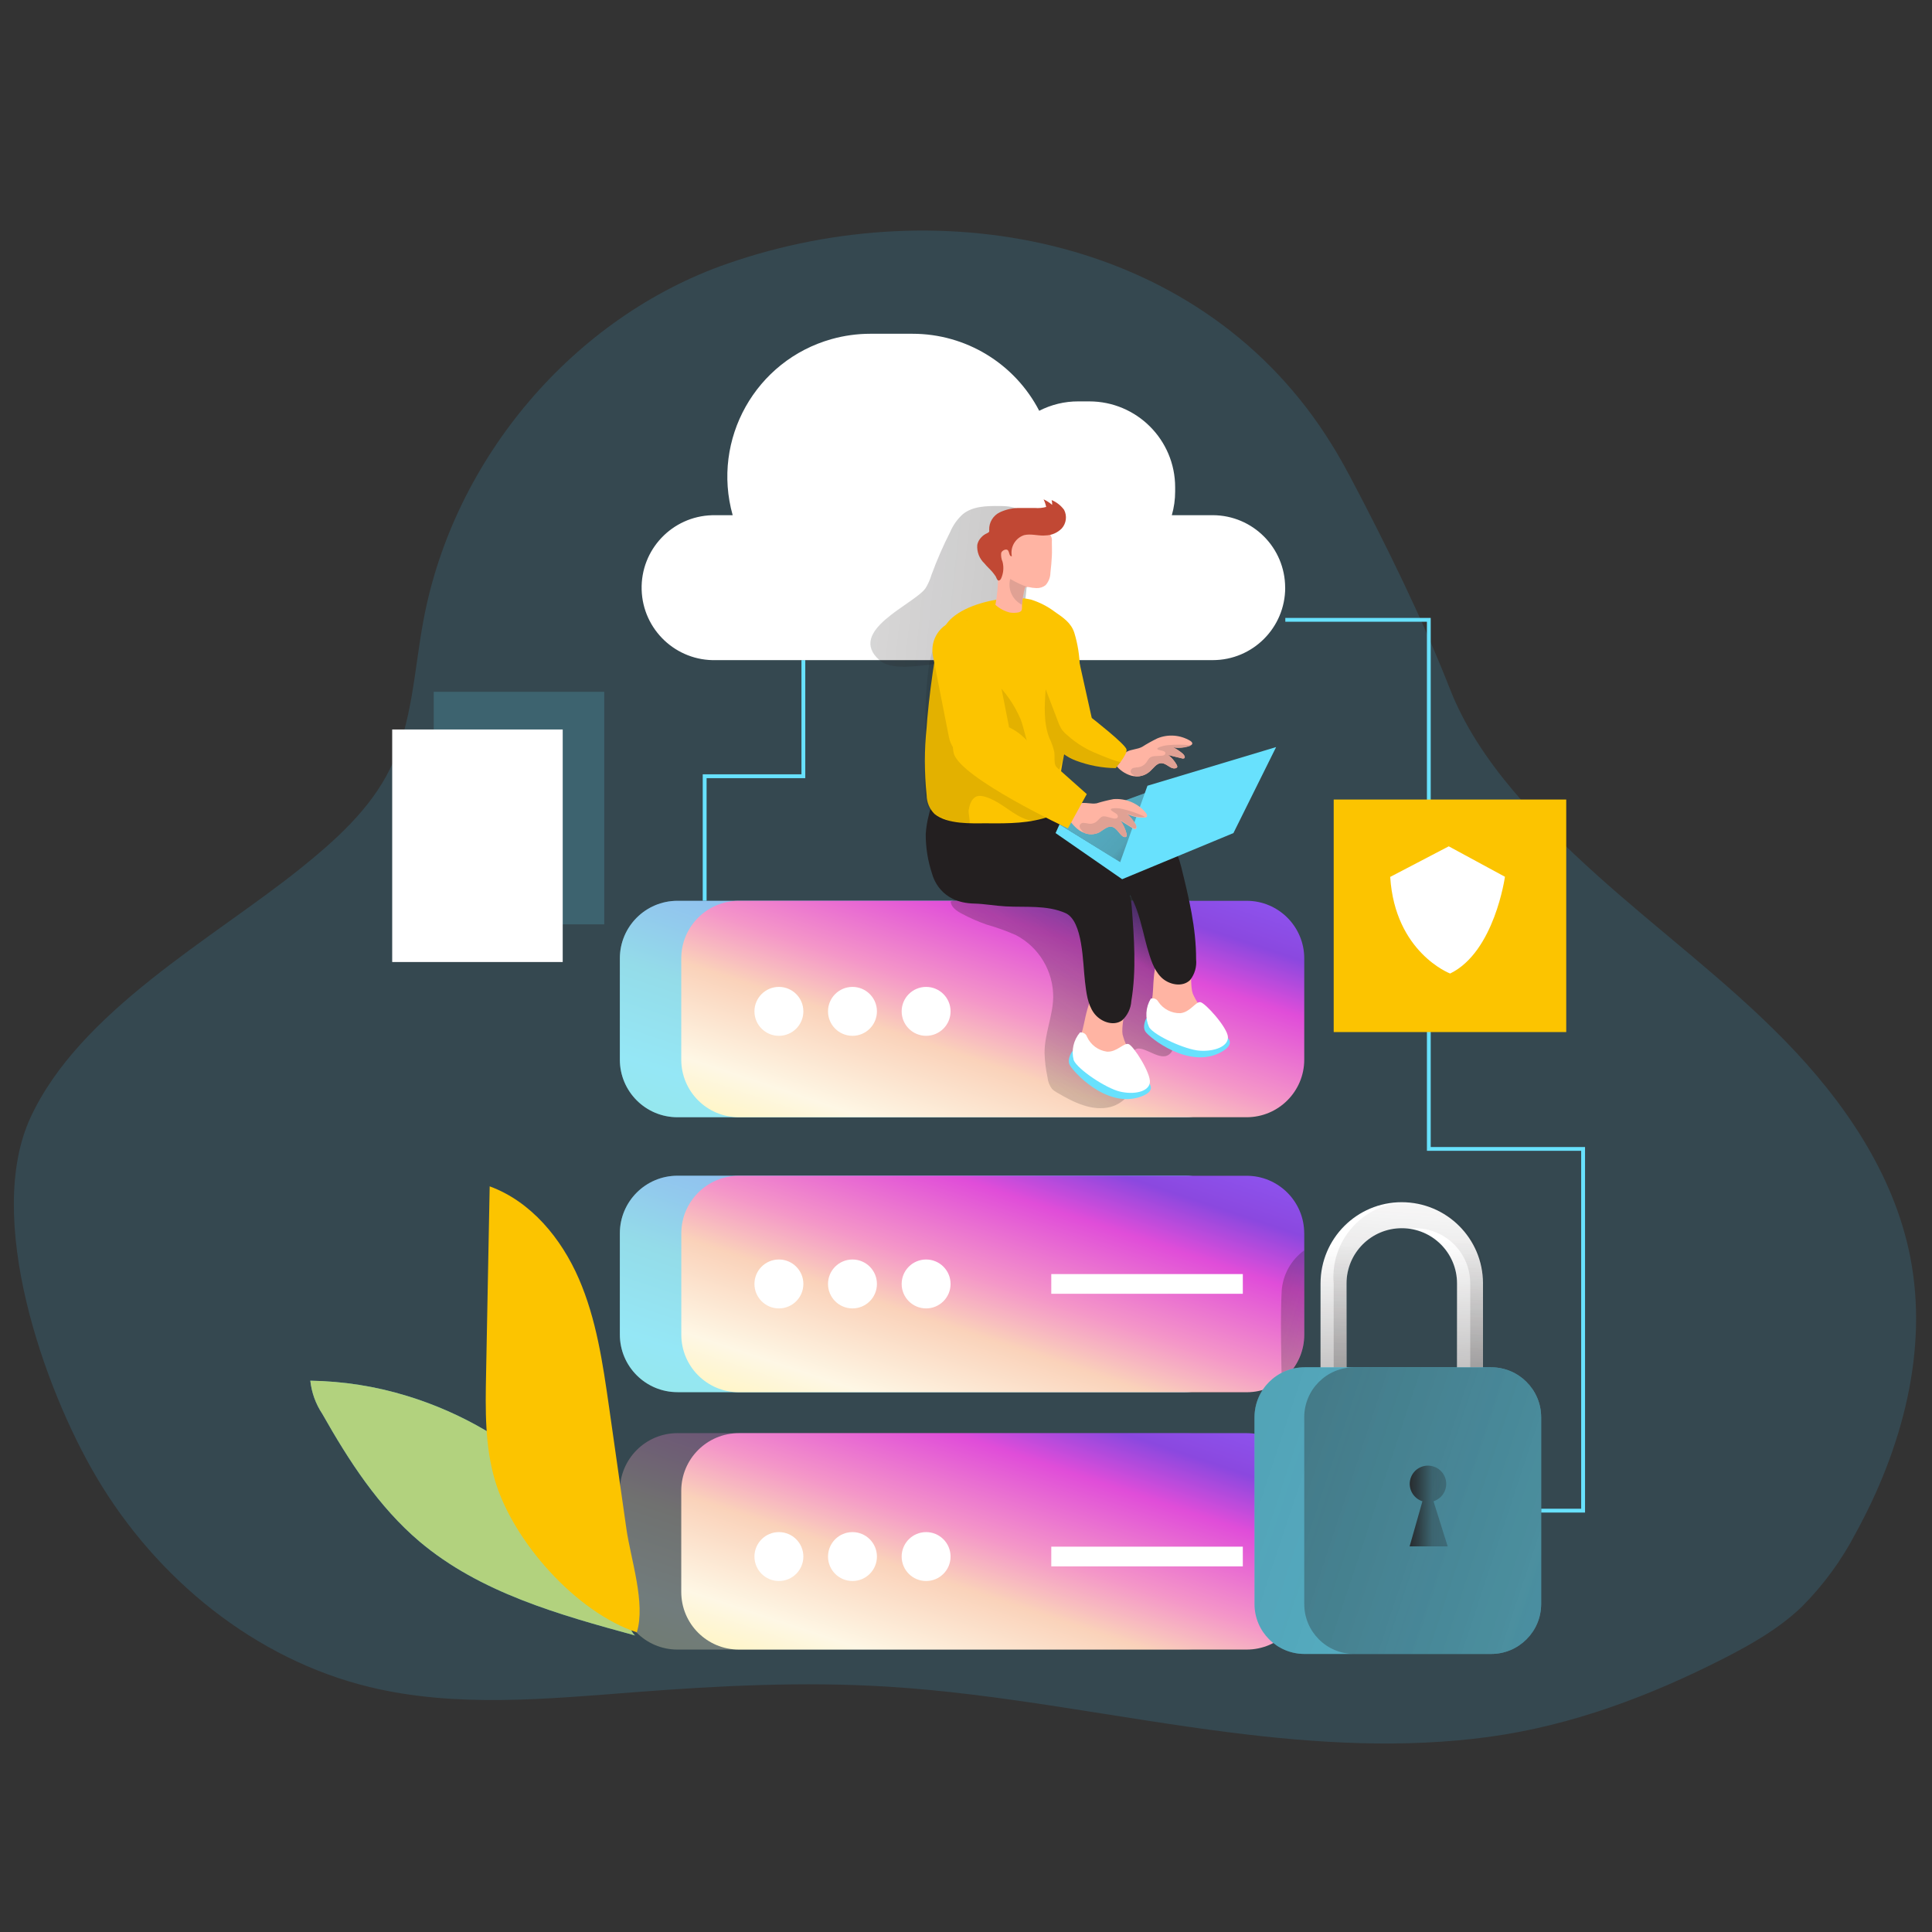 <svg width="500" height="500" viewBox="0 0 500 500" fill="none" xmlns="http://www.w3.org/2000/svg">
<rect x="0" y="0" width="500" height="500" fill="#333333" stroke="none"/>
<path opacity="0.18" d="M349.129 122.83C358.499 140.54 368.029 159.86 375.279 178.38C382.649 197.21 398.519 213.14 413.129 226.32C429.259 240.87 446.799 253.81 461.989 269.38C477.179 284.95 490.139 303.77 494.359 325.24C499.139 349.55 492.199 375.01 480.319 396.66C476.619 403.79 471.859 410.28 466.209 415.93C460.339 421.51 453.219 425.57 446.059 429.23C426.889 438.99 406.719 446.57 385.429 449.49C363.269 452.53 340.729 451.18 318.609 448.39C288.859 444.65 259.389 438.31 229.449 436.49C207.869 435.17 186.219 436.25 164.669 437.91C141.609 439.67 118.099 442.05 95.609 436.59C66.099 429.44 40.519 408.71 24.889 382.16C11.259 359.07 -4.051 315.16 7.869 289.27C20.569 261.7 55.009 242.98 77.569 224.9C86.659 217.59 95.759 209.53 100.949 198.95C106.739 187.15 107.169 173.49 109.579 160.6C117.369 118.61 148.549 81.98 188.339 68.2C244.199 48.81 311.669 61.68 344.589 114.94C346.189 117.48 347.689 120.15 349.119 122.85L349.129 122.83Z" fill="#3FAAD7"/>
<path opacity="0.18" d="M156.38 179.039H112.25V239.219H156.38V179.039Z" fill="#68E1FD"/>
<path d="M145.63 188.789H101.5V248.969H145.63V188.789Z" fill="white"/>
<path d="M410.207 391.448H398.857V390.458H409.207V297.828H369.287V160.908H332.637V159.918H370.267V296.848H410.207V391.448Z" fill="#68E1FD"/>
<path d="M182.867 233.128H181.867V200.388H207.417V170.828H208.407V201.388H182.867V233.128Z" fill="#68E1FD"/>
<path d="M306.738 370.898H175.328C167.093 370.898 160.418 377.574 160.418 385.808V411.998C160.418 420.233 167.093 426.908 175.328 426.908H306.738C314.973 426.908 321.648 420.233 321.648 411.998V385.808C321.648 377.574 314.973 370.898 306.738 370.898Z" fill="url(#paint0_linear_85_117)" fill-opacity="0.3"/>
<path d="M306.738 304.277H175.328C167.093 304.277 160.418 310.953 160.418 319.187V345.377C160.418 353.612 167.093 360.287 175.328 360.287H306.738C314.973 360.287 321.648 353.612 321.648 345.377V319.187C321.648 310.953 314.973 304.277 306.738 304.277Z" fill="#68E1FD"/>
<path d="M306.738 304.277H175.328C167.093 304.277 160.418 310.953 160.418 319.187V345.377C160.418 353.612 167.093 360.287 175.328 360.287H306.738C314.973 360.287 321.648 353.612 321.648 345.377V319.187C321.648 310.953 314.973 304.277 306.738 304.277Z" fill="url(#paint1_linear_85_117)" fill-opacity="0.3"/>
<path d="M322.629 370.898H191.219C182.984 370.898 176.309 377.574 176.309 385.808V411.998C176.309 420.233 182.984 426.908 191.219 426.908H322.629C330.863 426.908 337.539 420.233 337.539 411.998V385.808C337.539 377.574 330.863 370.898 322.629 370.898Z" fill="url(#paint2_linear_85_117)"/>
<path d="M337.54 319.199V345.369C337.56 353.599 330.91 360.289 322.68 360.309C322.65 360.309 322.62 360.309 322.59 360.309H191.23C182.99 360.309 176.32 353.629 176.32 345.399C176.32 345.399 176.32 345.379 176.32 345.369V319.199C176.32 310.959 183 304.289 191.23 304.289H322.59C330.83 304.269 337.52 310.939 337.53 319.169C337.53 319.169 337.53 319.189 337.53 319.199H337.54Z" fill="url(#paint3_linear_85_117)"/>
<path d="M337.537 323.59V345.37C337.537 350.01 335.377 354.38 331.707 357.21C331.597 352.58 331.337 339.68 331.707 333.96C332.027 329.81 334.167 326.02 337.537 323.59Z" fill="url(#paint4_linear_85_117)"/>
<path d="M306.738 233.129H175.328C167.093 233.129 160.418 239.804 160.418 248.039V274.229C160.418 282.463 167.093 289.139 175.328 289.139H306.738C314.973 289.139 321.648 282.463 321.648 274.229V248.039C321.648 239.804 314.973 233.129 306.738 233.129Z" fill="#68E1FD"/>
<path d="M306.738 233.129H175.328C167.093 233.129 160.418 239.804 160.418 248.039V274.229C160.418 282.463 167.093 289.139 175.328 289.139H306.738C314.973 289.139 321.648 282.463 321.648 274.229V248.039C321.648 239.804 314.973 233.129 306.738 233.129Z" fill="url(#paint5_linear_85_117)" fill-opacity="0.3"/>
<path d="M322.629 233.129H191.219C182.984 233.129 176.309 239.804 176.309 248.039V274.229C176.309 282.463 182.984 289.139 191.219 289.139H322.629C330.863 289.139 337.539 282.463 337.539 274.229V248.039C337.539 239.804 330.863 233.129 322.629 233.129Z" fill="url(#paint6_linear_85_117)"/>
<path d="M332.608 152.089C332.608 162.439 324.218 170.839 313.858 170.839C313.858 170.839 313.858 170.839 313.848 170.839H185.328C174.968 171.129 166.348 162.959 166.058 152.609C165.768 142.249 173.938 133.629 184.288 133.339C184.638 133.339 184.978 133.339 185.328 133.339H189.618C184.098 113.689 195.558 93.279 215.208 87.759C218.458 86.849 221.828 86.379 225.208 86.379H236.148C249.948 86.369 262.598 94.059 268.948 106.309C272.068 104.709 275.528 103.869 279.038 103.879H281.898C294.178 103.879 304.128 113.829 304.128 126.109V127.209C304.128 129.279 303.838 131.339 303.268 133.329H313.908C324.238 133.379 332.588 141.759 332.598 152.089H332.608Z" fill="white"/>
<path d="M380.438 357.229C378.608 357.229 377.118 355.769 377.078 353.939V332.159C377.078 324.259 370.678 317.859 362.778 317.859C354.878 317.859 348.478 324.259 348.478 332.159V353.939C348.478 355.799 346.978 357.299 345.118 357.299C343.258 357.299 341.758 355.799 341.758 353.939V332.159C341.758 320.549 351.158 311.129 362.768 311.129C374.378 311.129 383.798 320.529 383.798 332.139V353.939C383.758 355.769 382.268 357.229 380.438 357.229Z" fill="white"/>
<path d="M383.798 332.161V353.941C383.798 355.121 383.158 356.211 382.138 356.801C381.628 357.111 381.038 357.271 380.438 357.271C378.598 357.271 377.098 355.781 377.078 353.941V332.161C377.078 324.921 371.668 318.821 364.478 317.961C363.908 317.901 363.348 317.861 362.778 317.861C354.878 317.861 348.478 324.261 348.478 332.161V353.941C348.468 355.121 347.838 356.201 346.818 356.801C346.298 357.111 345.708 357.271 345.098 357.271C343.248 357.271 341.748 355.761 341.738 353.911V332.161C341.758 320.551 351.168 311.151 362.768 311.141C363.338 311.141 363.908 311.171 364.468 311.231C375.378 312.121 383.778 321.221 383.788 332.161H383.798Z" fill="url(#paint7_linear_85_117)"/>
<path d="M383.797 332.16V353.94C384.337 354.85 384.027 356.03 383.117 356.56C382.207 357.1 381.027 356.79 380.497 355.88C380.147 355.28 380.147 354.54 380.497 353.94V332.16C380.497 324.26 374.097 317.86 366.197 317.86C365.627 317.86 365.047 317.9 364.477 317.96C363.907 317.9 363.347 317.86 362.777 317.86C354.877 317.86 348.477 324.26 348.477 332.16V353.94C349.007 354.86 348.697 356.03 347.777 356.56C346.857 357.09 345.687 356.78 345.157 355.86C344.817 355.27 344.817 354.54 345.157 353.94V332.16C344.237 321.5 352.137 312.11 362.797 311.19C373.457 310.27 382.847 318.17 383.767 328.83C383.867 329.94 383.867 331.05 383.767 332.16H383.797Z" fill="url(#paint8_linear_85_117)"/>
<path d="M385.918 353.859H337.598C330.457 353.859 324.668 359.648 324.668 366.789V415.109C324.668 422.25 330.457 428.039 337.598 428.039H385.918C393.059 428.039 398.848 422.25 398.848 415.109V366.789C398.848 359.648 393.059 353.859 385.918 353.859Z" fill="#68E1FD"/>
<path d="M385.928 353.867H337.578C330.448 353.867 324.668 359.647 324.668 366.777V415.127C324.668 422.257 330.448 428.037 337.578 428.037H385.928C393.058 428.037 398.838 422.257 398.838 415.127V366.777C398.838 359.647 393.058 353.867 385.928 353.867Z" fill="url(#paint9_linear_85_117)"/>
<path d="M385.939 353.867H350.449C343.319 353.867 337.539 359.647 337.539 366.777V415.127C337.539 422.257 343.319 428.037 350.449 428.037H385.939C393.069 428.037 398.849 422.257 398.849 415.127V366.777C398.849 359.647 393.069 353.867 385.939 353.867Z" fill="url(#paint10_linear_85_117)"/>
<path d="M368.129 388.528C365.649 387.738 364.269 385.088 365.059 382.598C365.849 380.108 368.499 378.738 370.989 379.528C373.469 380.318 374.849 382.968 374.059 385.458C373.599 386.918 372.449 388.058 370.989 388.528L374.659 400.198H364.809L368.129 388.528Z" fill="url(#paint11_linear_85_117)"/>
<path d="M201.58 268.07C205.076 268.07 207.91 265.236 207.91 261.74C207.91 258.244 205.076 255.41 201.58 255.41C198.084 255.41 195.25 258.244 195.25 261.74C195.25 265.236 198.084 268.07 201.58 268.07Z" fill="white"/>
<path d="M220.619 268.07C224.115 268.07 226.949 265.236 226.949 261.74C226.949 258.244 224.115 255.41 220.619 255.41C217.123 255.41 214.289 258.244 214.289 261.74C214.289 265.236 217.123 268.07 220.619 268.07Z" fill="white"/>
<path d="M239.678 268.07C243.174 268.07 246.008 265.236 246.008 261.74C246.008 258.244 243.174 255.41 239.678 255.41C236.182 255.41 233.348 258.244 233.348 261.74C233.348 265.236 236.182 268.07 239.678 268.07Z" fill="white"/>
<path d="M201.58 338.617C205.076 338.617 207.91 335.783 207.91 332.287C207.91 328.791 205.076 325.957 201.58 325.957C198.084 325.957 195.25 328.791 195.25 332.287C195.25 335.783 198.084 338.617 201.58 338.617Z" fill="white"/>
<path d="M220.619 338.617C224.115 338.617 226.949 335.783 226.949 332.287C226.949 328.791 224.115 325.957 220.619 325.957C217.123 325.957 214.289 328.791 214.289 332.287C214.289 335.783 217.123 338.617 220.619 338.617Z" fill="white"/>
<path d="M239.678 338.617C243.174 338.617 246.008 335.783 246.008 332.287C246.008 328.791 243.174 325.957 239.678 325.957C236.182 325.957 233.348 328.791 233.348 332.287C233.348 335.783 236.182 338.617 239.678 338.617Z" fill="white"/>
<path d="M201.58 409.168C205.076 409.168 207.91 406.334 207.91 402.838C207.91 399.342 205.076 396.508 201.58 396.508C198.084 396.508 195.25 399.342 195.25 402.838C195.25 406.334 198.084 409.168 201.58 409.168Z" fill="white"/>
<path d="M220.619 409.168C224.115 409.168 226.949 406.334 226.949 402.838C226.949 399.342 224.115 396.508 220.619 396.508C217.123 396.508 214.289 399.342 214.289 402.838C214.289 406.334 217.123 409.168 220.619 409.168Z" fill="white"/>
<path d="M239.678 409.168C243.174 409.168 246.008 406.334 246.008 402.838C246.008 399.342 243.174 396.508 239.678 396.508C236.182 396.508 233.348 399.342 233.348 402.838C233.348 406.334 236.182 409.168 239.678 409.168Z" fill="white"/>
<path d="M405.34 206.918H345.16V267.098H405.34V206.918Z" fill="url(#paint12_linear_85_117)"/>
<path d="M80.309 357.32C80.639 360.39 81.699 363.33 83.409 365.9C90.269 378.03 97.969 389.96 108.589 398.96C124.219 412.17 144.669 417.88 164.429 423.27C162.669 422.41 160.539 413.26 159.749 411.3C158.219 407.38 156.789 403.42 155.329 399.47C152.999 393.25 148.179 388.25 143.379 383.66C132.629 373.27 119.559 365.59 105.259 361.24C97.169 358.76 88.769 357.45 80.309 357.32Z" fill="#68E1FD"/>
<path d="M80.309 357.32C80.639 360.39 81.699 363.33 83.409 365.9C90.269 378.03 97.969 389.96 108.589 398.96C124.219 412.17 144.669 417.88 164.429 423.27C162.669 422.41 160.539 413.26 159.749 411.3C158.219 407.38 156.789 403.42 155.329 399.47C152.999 393.25 148.179 388.25 143.379 383.66C132.629 373.27 119.559 365.59 105.259 361.24C97.169 358.76 88.769 357.45 80.309 357.32Z" fill="url(#paint13_linear_85_117)" fill-opacity="0.5"/>
<path d="M157.619 364.107C155.999 352.827 154.349 341.397 149.809 330.947C145.279 320.497 137.409 310.927 126.729 307.027C126.419 323.177 126.109 339.317 125.799 355.457C125.609 364.777 125.459 374.287 128.129 383.227C132.829 398.957 149.119 417.277 164.809 422.447C167.139 414.927 163.239 403.527 162.119 395.707L157.619 364.107Z" fill="url(#paint14_linear_85_117)"/>
<path d="M321.64 329.73H272.07V334.83H321.64V329.73Z" fill="white"/>
<path d="M321.64 400.277H272.07V405.377H321.64V400.277Z" fill="white"/>
<path d="M359.777 226.947L374.937 219.027L389.477 226.907C389.477 226.907 386.777 246.367 375.297 251.947C375.267 251.947 361.027 246.497 359.787 226.957L359.777 226.947Z" fill="white"/>
<path d="M294.149 271.44C292.939 271.98 292.259 273.28 292.509 274.59C292.649 275.86 293.249 277.06 293.449 278.32C294.039 281.99 290.979 285.56 287.389 286.48C282.689 287.68 277.869 285.31 273.689 282.83C273.169 282.56 272.689 282.22 272.259 281.81C271.589 280.92 271.189 279.87 271.089 278.76C270.639 276.69 270.389 274.58 270.329 272.45C270.329 267.6 272.459 262.97 272.569 258.15C272.639 251.39 268.919 245.15 262.929 242.01C260.489 240.94 257.989 240.03 255.419 239.31C253.169 238.53 250.989 237.57 248.899 236.45C247.579 235.76 246.139 234.79 246.039 233.32C248.249 232.33 250.669 231.92 253.069 232.12H294.539C295.059 232.07 295.579 232.16 296.059 232.39C296.529 232.75 296.879 233.25 297.059 233.82C299.829 240.47 299.509 247.83 300.079 254.88C300.299 258.32 300.939 261.73 301.979 265.02C302.569 266.81 304.479 270.22 303.279 272.1C301.019 275.59 296.689 270.74 294.139 271.43L294.149 271.44Z" fill="url(#paint15_linear_85_117)"/>
<path d="M239.529 152.23C240.209 151.12 240.729 149.93 241.099 148.68C242.489 144.91 244.099 141.22 245.919 137.64C246.659 135.91 247.759 134.36 249.149 133.09C251.739 130.97 255.379 130.92 258.729 130.96C260.959 130.96 263.509 131.17 264.849 132.95C265.569 134.13 265.929 135.49 265.889 136.87C266.609 148.35 265.339 159.87 262.129 170.92C255.979 171.23 249.819 171.51 243.659 171.74C239.469 171.91 231.109 173.91 227.669 170.91C218.899 163.27 236.619 156.38 239.519 152.24L239.529 152.23Z" fill="url(#paint16_linear_85_117)"/>
<path d="M298.288 257.612C298.008 259.342 298.108 261.112 298.578 262.802C299.238 264.402 300.368 265.762 301.828 266.702C304.918 268.862 308.728 269.742 312.448 269.162C312.948 269.132 313.428 268.932 313.788 268.572C314.018 268.272 314.138 267.902 314.148 267.532C314.138 265.522 313.368 263.582 311.988 262.112C310.618 260.652 309.498 258.972 308.688 257.152C307.488 253.602 309.858 244.902 303.398 245.502C298.048 246.002 298.698 253.852 298.298 257.612H298.288Z" fill="#FFB4A3"/>
<path d="M274.831 209.321C279.741 209.501 284.641 209.971 289.501 210.751C298.081 212.071 303.571 215.711 305.691 224.321C307.631 232.181 309.581 240.151 309.551 248.261C309.751 250.171 309.201 252.091 308.021 253.611C306.031 255.611 302.431 254.871 300.471 252.871C298.511 250.871 297.711 247.991 296.911 245.291C295.571 240.701 293.861 229.821 289.001 228.601C280.761 226.541 272.301 231.731 264.231 228.601C261.351 227.591 258.611 226.231 256.071 224.541C253.531 222.831 251.561 220.391 250.441 217.531C249.931 216.011 249.651 214.431 249.601 212.831C249.501 211.511 249.531 210.191 249.691 208.881C249.951 207.361 250.201 207.541 251.731 207.551C254.321 207.551 256.891 207.751 259.471 207.991C264.591 208.421 269.711 209.181 274.841 209.321H274.831Z" fill="#231F20"/>
<path d="M296.689 263.5C296.689 263.5 295.519 265.57 296.449 267C297.379 268.43 307.749 276.91 316.069 272.26C324.389 267.61 306.599 264.54 306.599 264.54L296.689 263.5Z" fill="#68E1FD"/>
<path d="M297.809 258.462C298.569 258.202 299.399 258.542 299.769 259.252C301.039 261.152 303.199 262.272 305.489 262.212C308.039 261.942 309.409 259.222 310.639 259.352C311.869 259.482 317.699 265.942 317.789 268.392C317.879 270.842 314.269 272.162 310.529 271.922C306.789 271.682 298.729 268.002 297.389 265.842C296.309 263.462 296.469 260.702 297.819 258.462H297.809Z" fill="white"/>
<path d="M280.179 266.451C279.619 268.111 279.419 269.881 279.609 271.631C279.999 273.321 280.889 274.841 282.169 276.011C284.859 278.661 288.479 280.151 292.249 280.191C292.749 280.251 293.259 280.121 293.679 279.831C293.949 279.571 294.139 279.231 294.209 278.861C294.529 276.861 294.079 274.821 292.969 273.141C291.859 271.481 291.029 269.641 290.519 267.711C289.909 264.021 293.679 255.811 287.199 255.341C281.779 254.971 281.139 262.851 280.179 266.461V266.451Z" fill="#FFB4A3"/>
<path d="M264.858 214.972C269.698 215.922 274.468 217.172 279.158 218.702C287.348 221.402 292.208 225.852 292.898 234.742C293.508 242.822 294.128 251.002 292.788 259.052C292.668 260.972 291.818 262.772 290.398 264.072C288.108 265.712 284.678 264.402 283.058 262.102C281.438 259.802 281.138 256.852 280.798 254.052C280.208 249.302 280.328 238.322 275.718 236.292C270.858 234.172 265.438 234.862 260.278 234.572C257.588 234.432 254.758 233.902 252.128 233.842C243.338 233.652 241.508 227.112 241.208 226.082C240.118 222.792 239.568 219.342 239.578 215.872C239.688 214.172 239.958 212.492 240.398 210.852C240.728 209.322 240.738 209.152 242.398 209.422C244.958 209.852 247.478 210.462 249.958 211.122C254.908 212.382 259.808 213.982 264.858 214.972Z" fill="#231F20"/>
<path d="M277.569 272.002C277.569 272.002 276.139 273.862 276.749 275.422C277.359 276.982 286.259 287.042 295.239 283.812C304.219 280.582 287.179 274.642 287.179 274.642L277.569 271.992V272.002Z" fill="#68E1FD"/>
<path d="M279.49 267.209C280.28 267.079 281.06 267.549 281.31 268.309C282.26 270.409 284.22 271.869 286.5 272.169C289.06 272.309 290.79 269.849 292.05 270.199C293.31 270.549 297.94 277.859 297.58 280.209C297.22 282.559 293.49 283.359 289.84 282.499C286.19 281.639 278.84 276.709 277.87 274.359C277.21 271.859 277.82 269.189 279.49 267.209Z" fill="white"/>
<path d="M296.357 205.262L274.188 213.362L289.908 223.092L312.327 210.442L296.357 205.262Z" fill="#68E1FD"/>
<path d="M296.357 205.262L274.188 213.362L289.908 223.092L312.327 210.442L296.357 205.262Z" fill="url(#paint17_linear_85_117)"/>
<path d="M273.18 215.6L290.41 227.54L319.21 215.6L330.26 193.34L296.96 203.35L289.91 223.09L274.19 213.36L273.18 215.6Z" fill="#68E1FD"/>
<path d="M276.839 191.22C275.119 192.25 273.319 192.65 271.859 191.61L271.499 191.31C269.179 189.04 268.809 184.16 268.909 180.6C268.949 179.1 269.069 177.61 269.279 176.12L278.029 165.48L282.549 185.83C280.939 187.92 279.009 189.74 276.829 191.22H276.839Z" fill="url(#paint18_linear_85_117)"/>
<path d="M276.917 186.13C276.757 187.1 276.747 188.13 276.607 189.13C275.817 194.59 273.747 200.03 274.537 205.62C274.907 206.84 274.877 208.14 274.447 209.34C273.837 210.26 272.907 210.92 271.847 211.2C266.647 213.13 260.967 213.12 255.417 213.07C251.257 213.07 245.277 213.4 241.837 210.64C240.557 209.36 239.837 207.63 239.817 205.82C239.207 199.97 239.207 194.07 239.817 188.22L239.987 185.93C240.467 180.66 241.127 175.42 241.987 170.2C242.627 166.43 243.527 162.36 246.437 159.86C250.297 156.53 257.047 154.96 262.027 154.77C263.647 154.67 265.267 154.81 266.847 155.18C269.057 155.88 271.127 156.94 272.977 158.33C275.207 159.87 277.197 161.19 278.027 163.75C278.927 166.69 279.407 169.73 279.457 172.8C279.497 175.7 279.127 178.58 278.367 181.38C278.007 182.74 277.447 184.07 277.107 185.43C277.007 185.63 276.967 185.87 276.917 186.13Z" fill="url(#paint19_linear_85_117)"/>
<path opacity="0.1" d="M250.077 213.811C248.417 214.041 244.987 212.051 243.797 211.651C243.097 211.421 242.477 210.961 241.797 210.681C238.307 209.251 239.377 199.031 239.427 196.241C239.567 188.881 239.227 181.181 240.217 173.921C240.467 171.101 241.207 168.351 242.407 165.781C243.627 163.191 245.937 161.281 248.717 160.561C249.247 160.391 249.817 160.391 250.347 160.561C252.467 161.451 252.387 165.151 252.507 166.971C252.547 168.801 252.927 170.601 253.637 172.291C254.467 174.081 255.797 174.741 257.087 176.061C260.107 178.901 262.507 182.331 264.137 186.141C264.877 188.141 265.267 190.261 265.927 192.301C267.627 196.781 270.037 200.961 273.077 204.671C274.107 206.101 275.207 207.821 274.607 209.451C274.067 210.581 273.077 211.431 271.877 211.781C270.407 212.381 268.807 212.601 267.227 212.421C263.497 211.931 260.677 208.921 257.347 207.191C256.187 206.591 253.977 205.571 252.657 206.151C251.337 206.731 250.887 208.481 250.687 209.671C250.577 210.431 251.197 212.891 250.847 213.371C250.677 213.621 250.407 213.781 250.107 213.811H250.077Z" fill="#020202"/>
<path d="M270.639 151.412C269.969 151.952 269.119 152.232 268.249 152.202C267.519 152.182 266.799 152.082 266.089 151.912H265.699C265.599 151.872 265.489 151.872 265.399 151.912C265.299 151.982 265.229 152.092 265.209 152.212C264.849 153.622 264.609 155.052 264.499 156.502V157.292C264.509 157.562 264.449 157.842 264.309 158.082C264.059 158.342 263.719 158.502 263.349 158.522C262.689 158.632 262.019 158.632 261.359 158.522C259.969 158.182 258.679 157.502 257.609 156.532C258.069 154.102 258.299 151.632 258.299 149.152C258.299 145.952 257.959 142.702 258.759 139.602C259.199 136.752 261.869 134.802 264.719 135.242C264.949 135.282 265.169 135.332 265.399 135.392C267.659 135.682 269.799 136.612 271.549 138.082C272.059 138.632 272.309 139.382 272.219 140.122C272.219 141.392 272.289 142.672 272.219 143.942C272.149 145.212 272.029 146.802 271.849 148.232C271.829 149.402 271.399 150.522 270.629 151.402L270.639 151.412Z" fill="#FFB4A3"/>
<path d="M269.979 138.6C268.349 138.6 266.619 138.1 265.019 138.5C262.749 139.27 261.399 141.6 261.859 143.95C261.199 144.08 261.259 142.95 260.859 142.43C260.459 141.92 259.289 142.43 259.099 143.12C259.029 143.9 259.149 144.68 259.459 145.39C259.829 146.82 259.699 148.33 259.099 149.68C258.959 149.99 258.659 150.35 258.339 150.22C258.019 150.09 257.849 149.48 257.699 149.19C257.429 148.79 257.139 148.4 256.829 148.03C256.189 147.27 255.399 146.6 254.789 145.83C253.459 144.59 252.769 142.82 252.919 141.01C253.059 140.3 253.409 139.64 253.909 139.11C254.329 138.64 254.839 138.27 255.409 138.02C255.639 137.91 255.909 137.79 255.999 137.56C256.029 137.42 256.029 137.27 255.999 137.13C255.939 135.22 256.999 133.44 258.719 132.6C260.409 131.8 262.269 131.41 264.139 131.46H267.789C268.779 131.55 269.789 131.46 270.749 131.2C270.609 130.52 270.379 129.86 270.079 129.23C270.879 129.6 271.629 130.08 272.299 130.66C272.319 130.24 272.269 129.82 272.159 129.42C273.449 129.95 274.569 130.83 275.389 131.95C276.199 133.52 275.959 135.42 274.799 136.74C273.669 137.9 272.129 138.56 270.509 138.57L270.009 138.6H269.979Z" fill="#C14834"/>
<path d="M266.09 151.92H265.7C265.6 151.88 265.49 151.88 265.4 151.92C265.3 151.99 265.23 152.1 265.21 152.22C264.85 153.63 264.61 155.06 264.5 156.51C262.02 155.29 260.74 152.49 261.44 149.82C262.9 150.7 264.45 151.42 266.06 151.98L266.09 151.92Z" fill="#E0A194"/>
<path d="M303.298 198.759C302.338 198.359 301.528 197.459 300.438 197.499C299.348 197.539 298.478 198.819 297.578 199.639C296.598 200.519 295.318 200.979 294.008 200.939C293.588 200.919 293.178 200.859 292.778 200.749C291.078 200.249 289.598 199.199 288.578 197.759C288.578 197.759 291.238 194.769 291.578 194.569C292.748 193.899 294.338 193.959 295.598 193.279C296.868 192.469 298.188 191.739 299.548 191.079C302.318 189.939 305.458 190.179 308.028 191.719C308.338 191.909 308.688 192.249 308.518 192.589C308.448 192.719 308.328 192.819 308.188 192.879C306.718 193.459 305.118 193.639 303.558 193.379C304.478 193.829 305.328 194.389 306.108 195.069C306.448 195.369 306.768 195.939 306.398 196.209C306.198 196.299 305.968 196.299 305.768 196.209L302.308 195.369C303.208 196.059 303.948 196.929 304.498 197.919C304.598 198.079 304.648 198.269 304.638 198.459C304.468 198.899 303.778 198.949 303.318 198.749L303.298 198.759Z" fill="#FFB4A3"/>
<path d="M303.299 198.762C302.339 198.362 301.529 197.462 300.439 197.502C299.349 197.542 298.479 198.822 297.579 199.642C296.599 200.522 295.319 200.982 294.009 200.942C293.679 200.792 293.359 200.602 293.069 200.382C292.849 200.242 292.679 200.032 292.599 199.782C292.549 199.312 292.849 198.882 293.299 198.752C293.769 198.642 294.249 198.572 294.729 198.542C295.489 198.402 296.169 197.982 296.629 197.372C297.019 196.862 297.259 196.202 297.819 195.942C298.189 195.772 298.589 195.682 298.989 195.682L300.559 195.582C300.799 195.582 301.039 195.542 301.259 195.442C301.479 195.332 301.609 195.102 301.589 194.852C301.589 194.582 301.259 194.442 300.999 194.342C300.489 194.152 298.759 194.052 299.869 193.442C300.679 193.102 301.539 192.892 302.419 192.842C304.169 192.672 305.939 192.672 307.699 192.842C307.889 192.862 308.069 192.892 308.259 192.942C306.789 193.522 305.189 193.702 303.629 193.442C304.549 193.892 305.399 194.452 306.179 195.132C306.519 195.432 306.839 196.002 306.469 196.272C306.269 196.362 306.039 196.362 305.839 196.272L302.379 195.432C303.279 196.122 304.019 196.992 304.569 197.982C304.669 198.142 304.719 198.332 304.709 198.522C304.469 198.922 303.779 198.962 303.319 198.762H303.299Z" fill="#E0A194"/>
<path d="M288.741 198.789C285.211 198.749 281.711 198.079 278.401 196.829C276.051 195.909 273.971 194.409 272.371 192.469C272.161 192.219 272.001 191.929 271.901 191.609C271.721 191.079 271.721 190.499 271.901 189.969C272.341 188.399 273.261 187.009 274.531 185.979C277.951 183.429 282.591 185.839 282.591 185.839C282.591 185.839 291.301 192.619 291.541 193.959C291.681 194.689 290.841 196.059 290.021 197.149C289.201 198.239 288.731 198.789 288.731 198.789H288.741Z" fill="url(#paint20_linear_85_117)"/>
<path d="M247.671 160.516L247.661 160.518C243.391 161.358 240.611 165.501 241.451 169.771L245.574 190.729C246.414 194.999 250.557 197.78 254.827 196.94L254.837 196.938C259.107 196.098 261.888 191.955 261.047 187.685L256.924 166.727C256.084 162.457 251.941 159.676 247.671 160.516Z" fill="url(#paint21_linear_85_117)"/>
<path opacity="0.1" d="M288.74 198.791C285.21 198.751 281.71 198.081 278.4 196.831C277.99 196.671 275.85 195.401 275.54 195.531C275.41 195.631 275.32 195.771 275.28 195.931L274.12 199.231C273.42 198.771 272.98 198.001 272.95 197.161C272.86 196.331 272.95 195.501 272.86 194.691C272.59 193.431 272.16 192.201 271.59 191.041C270.03 187.061 270.32 182.631 270.62 178.371L273.79 186.681C274.05 187.471 274.42 188.231 274.88 188.921C275.3 189.451 275.78 189.931 276.31 190.351C278.57 192.371 281.17 193.971 283.99 195.081C284.48 195.281 289.82 197.551 290.11 197.141C289.37 198.081 288.74 198.781 288.74 198.781V198.791Z" fill="#020202"/>
<path d="M290.328 216.25C289.468 215.49 288.898 214.26 287.798 213.98C286.698 213.69 285.568 214.75 284.498 215.41C283.268 216.03 281.828 216.07 280.568 215.54C280.148 215.38 279.758 215.18 279.378 214.94C277.768 213.8 276.538 212.2 275.848 210.35C275.848 210.35 279.118 208.01 279.508 207.9C280.828 207.57 282.368 208.14 283.798 207.9C285.238 207.45 286.708 207.09 288.188 206.81C291.348 206.57 294.438 207.86 296.478 210.28C296.748 210.59 297.008 211.08 296.778 211.38C296.678 211.49 296.538 211.57 296.388 211.58C294.758 211.71 293.118 211.37 291.668 210.61C292.498 211.4 293.218 212.29 293.828 213.26C294.118 213.69 294.298 214.4 293.828 214.58C293.628 214.58 293.398 214.58 293.198 214.39L289.938 212.35C290.688 213.39 291.238 214.57 291.568 215.81C291.628 216.01 291.628 216.22 291.568 216.42C291.428 216.79 290.728 216.68 290.328 216.25Z" fill="#FFB4A3"/>
<path d="M290.331 216.252C289.471 215.492 288.901 214.262 287.801 213.982C286.701 213.692 285.571 214.752 284.501 215.412C283.271 216.032 281.831 216.072 280.571 215.542C280.271 215.272 280.001 214.972 279.751 214.642C279.551 214.422 279.421 214.142 279.391 213.842C279.421 213.352 279.831 212.962 280.321 212.952C280.801 212.982 281.281 213.052 281.751 213.162C282.521 213.282 283.311 213.052 283.891 212.532C284.391 212.102 284.781 211.472 285.321 211.302C285.731 211.232 286.141 211.272 286.541 211.402L288.141 211.812C288.381 211.862 288.621 211.862 288.851 211.812C289.111 211.762 289.301 211.542 289.311 211.282C289.271 210.982 289.101 210.712 288.841 210.552C288.371 210.182 286.671 209.492 287.911 209.212C288.791 209.102 289.691 209.152 290.561 209.382C292.361 209.792 294.121 210.392 295.811 211.152C296.001 211.232 296.181 211.332 296.351 211.442C294.721 211.572 293.081 211.232 291.631 210.472C292.461 211.262 293.181 212.152 293.791 213.122C294.081 213.552 294.261 214.262 293.791 214.442C293.591 214.442 293.361 214.442 293.161 214.252L289.901 212.212C290.651 213.252 291.201 214.432 291.531 215.672C291.591 215.872 291.591 216.082 291.531 216.282C291.431 216.792 290.731 216.682 290.331 216.252Z" fill="#E0A194"/>
<path d="M266.478 192.37L281.258 205.51L276.368 214.39C276.368 214.39 248.238 201.22 246.808 194.86C245.378 188.5 252.818 188.74 252.818 188.74C252.818 188.74 258.968 183.96 266.478 192.37Z" fill="url(#paint22_linear_85_117)"/>
<defs>
<linearGradient id="paint0_linear_85_117" x1="320.325" y1="370.834" x2="287.539" y2="469.196" gradientUnits="userSpaceOnUse">
<stop stop-color="#8E55F1"/>
<stop offset="0.141" stop-color="#8B48DF"/>
<stop offset="0.275" stop-color="#E04DD9"/>
<stop offset="0.492" stop-color="#F496C8"/>
<stop offset="0.633" stop-color="#FAD2BA"/>
<stop offset="0.857" stop-color="#FEF7E5"/>
<stop offset="1" stop-color="#FFF5BF"/>
</linearGradient>
<linearGradient id="paint1_linear_85_117" x1="320.325" y1="304.213" x2="287.539" y2="402.575" gradientUnits="userSpaceOnUse">
<stop stop-color="#8E55F1"/>
<stop offset="0.141" stop-color="#8B48DF"/>
<stop offset="0.275" stop-color="#E04DD9"/>
<stop offset="0.492" stop-color="#F496C8"/>
<stop offset="0.633" stop-color="#FAD2BA"/>
<stop offset="0.857" stop-color="#FEF7E5"/>
<stop offset="1" stop-color="#FFF5BF"/>
</linearGradient>
<linearGradient id="paint2_linear_85_117" x1="336.216" y1="370.834" x2="303.43" y2="469.196" gradientUnits="userSpaceOnUse">
<stop stop-color="#8E55F1"/>
<stop offset="0.141" stop-color="#8B48DF"/>
<stop offset="0.275" stop-color="#E04DD9"/>
<stop offset="0.492" stop-color="#F496C8"/>
<stop offset="0.633" stop-color="#FAD2BA"/>
<stop offset="0.857" stop-color="#FEF7E5"/>
<stop offset="1" stop-color="#FFF5BF"/>
</linearGradient>
<linearGradient id="paint3_linear_85_117" x1="336.218" y1="304.225" x2="303.42" y2="402.599" gradientUnits="userSpaceOnUse">
<stop stop-color="#8E55F1"/>
<stop offset="0.141" stop-color="#8B48DF"/>
<stop offset="0.275" stop-color="#E04DD9"/>
<stop offset="0.492" stop-color="#F496C8"/>
<stop offset="0.633" stop-color="#FAD2BA"/>
<stop offset="0.857" stop-color="#FEF7E5"/>
<stop offset="1" stop-color="#FFF5BF"/>
</linearGradient>
<linearGradient id="paint4_linear_85_117" x1="290.357" y1="326.82" x2="393.407" y2="358.42" gradientUnits="userSpaceOnUse">
<stop stop-color="#231F20"/>
<stop offset="0.13" stop-color="#231F20" stop-opacity="0.69"/>
<stop offset="0.25" stop-color="#231F20" stop-opacity="0.32"/>
<stop offset="1" stop-color="#231F20" stop-opacity="0"/>
</linearGradient>
<linearGradient id="paint5_linear_85_117" x1="320.325" y1="233.065" x2="287.539" y2="331.426" gradientUnits="userSpaceOnUse">
<stop stop-color="#8E55F1"/>
<stop offset="0.141" stop-color="#8B48DF"/>
<stop offset="0.275" stop-color="#E04DD9"/>
<stop offset="0.492" stop-color="#F496C8"/>
<stop offset="0.633" stop-color="#FAD2BA"/>
<stop offset="0.857" stop-color="#FEF7E5"/>
<stop offset="1" stop-color="#FFF5BF"/>
</linearGradient>
<linearGradient id="paint6_linear_85_117" x1="336.216" y1="233.065" x2="303.43" y2="331.426" gradientUnits="userSpaceOnUse">
<stop stop-color="#8E55F1"/>
<stop offset="0.141" stop-color="#8B48DF"/>
<stop offset="0.275" stop-color="#E04DD9"/>
<stop offset="0.492" stop-color="#F496C8"/>
<stop offset="0.633" stop-color="#FAD2BA"/>
<stop offset="0.857" stop-color="#FEF7E5"/>
<stop offset="1" stop-color="#FFF5BF"/>
</linearGradient>
<linearGradient id="paint7_linear_85_117" x1="364.118" y1="374.161" x2="361.858" y2="321.561" gradientUnits="userSpaceOnUse">
<stop stop-color="#231F20"/>
<stop offset="0.13" stop-color="#231F20" stop-opacity="0.69"/>
<stop offset="0.25" stop-color="#231F20" stop-opacity="0.32"/>
<stop offset="1" stop-color="#231F20" stop-opacity="0"/>
</linearGradient>
<linearGradient id="paint8_linear_85_117" x1="360.937" y1="400.56" x2="366.997" y2="303.67" gradientUnits="userSpaceOnUse">
<stop stop-color="#231F20"/>
<stop offset="0.13" stop-color="#231F20" stop-opacity="0.69"/>
<stop offset="0.25" stop-color="#231F20" stop-opacity="0.32"/>
<stop offset="1" stop-color="#231F20" stop-opacity="0"/>
</linearGradient>
<linearGradient id="paint9_linear_85_117" x1="214.458" y1="342.207" x2="639.818" y2="482.977" gradientUnits="userSpaceOnUse">
<stop stop-color="#231F20"/>
<stop offset="0.13" stop-color="#231F20" stop-opacity="0.69"/>
<stop offset="0.25" stop-color="#231F20" stop-opacity="0.32"/>
<stop offset="1" stop-color="#231F20" stop-opacity="0"/>
</linearGradient>
<linearGradient id="paint10_linear_85_117" x1="241.579" y1="349.047" x2="607.189" y2="470.047" gradientUnits="userSpaceOnUse">
<stop stop-color="#231F20"/>
<stop offset="0.13" stop-color="#231F20" stop-opacity="0.69"/>
<stop offset="0.25" stop-color="#231F20" stop-opacity="0.32"/>
<stop offset="1" stop-color="#231F20" stop-opacity="0"/>
</linearGradient>
<linearGradient id="paint11_linear_85_117" x1="363.279" y1="389.758" x2="392.809" y2="389.758" gradientUnits="userSpaceOnUse">
<stop stop-color="#231F20"/>
<stop offset="0.13" stop-color="#231F20" stop-opacity="0.69"/>
<stop offset="0.25" stop-color="#231F20" stop-opacity="0.32"/>
<stop offset="1" stop-color="#231F20" stop-opacity="0"/>
</linearGradient>
<linearGradient id="paint12_linear_85_117" x1="-920.481" y1="438.19" x2="-920.481" y2="516.603" gradientUnits="userSpaceOnUse">
<stop stop-color="#FCC400"/>
<stop offset="0.162" stop-color="#FBC000"/>
<stop offset="0.307" stop-color="#FBB500"/>
<stop offset="0.446" stop-color="#FBA300"/>
<stop offset="0.581" stop-color="#FA8900"/>
<stop offset="0.712" stop-color="#FA6800"/>
<stop offset="0.842" stop-color="#F93F00"/>
<stop offset="0.967" stop-color="#F81000"/>
<stop offset="1" stop-color="#F80300"/>
</linearGradient>
<linearGradient id="paint13_linear_85_117" x1="-1688.81" y1="610.767" x2="-1688.81" y2="696.698" gradientUnits="userSpaceOnUse">
<stop stop-color="#FCC400"/>
<stop offset="0.162" stop-color="#FBC000"/>
<stop offset="0.307" stop-color="#FBB500"/>
<stop offset="0.446" stop-color="#FBA300"/>
<stop offset="0.581" stop-color="#FA8900"/>
<stop offset="0.712" stop-color="#FA6800"/>
<stop offset="0.842" stop-color="#F93F00"/>
<stop offset="0.967" stop-color="#F81000"/>
<stop offset="1" stop-color="#F80300"/>
</linearGradient>
<linearGradient id="paint14_linear_85_117" x1="-711.972" y1="750.588" x2="-711.972" y2="900.977" gradientUnits="userSpaceOnUse">
<stop stop-color="#FCC400"/>
<stop offset="0.162" stop-color="#FBC000"/>
<stop offset="0.307" stop-color="#FBB500"/>
<stop offset="0.446" stop-color="#FBA300"/>
<stop offset="0.581" stop-color="#FA8900"/>
<stop offset="0.712" stop-color="#FA6800"/>
<stop offset="0.842" stop-color="#F93F00"/>
<stop offset="0.967" stop-color="#F81000"/>
<stop offset="1" stop-color="#F80300"/>
</linearGradient>
<linearGradient id="paint15_linear_85_117" x1="299.529" y1="218.42" x2="234.429" y2="308.24" gradientUnits="userSpaceOnUse">
<stop stop-color="#231F20"/>
<stop offset="0.13" stop-color="#231F20" stop-opacity="0.69"/>
<stop offset="0.25" stop-color="#231F20" stop-opacity="0.32"/>
<stop offset="1" stop-color="#231F20" stop-opacity="0"/>
</linearGradient>
<linearGradient id="paint16_linear_85_117" x1="383.819" y1="166.64" x2="108.789" y2="136.87" gradientUnits="userSpaceOnUse">
<stop stop-color="#231F20"/>
<stop offset="0.13" stop-color="#231F20" stop-opacity="0.69"/>
<stop offset="0.25" stop-color="#231F20" stop-opacity="0.32"/>
<stop offset="1" stop-color="#231F20" stop-opacity="0"/>
</linearGradient>
<linearGradient id="paint17_linear_85_117" x1="312.477" y1="229.342" x2="242.827" y2="166.132" gradientUnits="userSpaceOnUse">
<stop stop-color="#231F20"/>
<stop offset="0.13" stop-color="#231F20" stop-opacity="0.69"/>
<stop offset="0.25" stop-color="#231F20" stop-opacity="0.32"/>
<stop offset="1" stop-color="#231F20" stop-opacity="0"/>
</linearGradient>
<linearGradient id="paint18_linear_85_117" x1="-18.272" y1="268.238" x2="-18.272" y2="303.078" gradientUnits="userSpaceOnUse">
<stop stop-color="#FCC400"/>
<stop offset="0.162" stop-color="#FBC000"/>
<stop offset="0.307" stop-color="#FBB500"/>
<stop offset="0.446" stop-color="#FBA300"/>
<stop offset="0.581" stop-color="#FA8900"/>
<stop offset="0.712" stop-color="#FA6800"/>
<stop offset="0.842" stop-color="#F93F00"/>
<stop offset="0.967" stop-color="#F81000"/>
<stop offset="1" stop-color="#F80300"/>
</linearGradient>
<linearGradient id="paint19_linear_85_117" x1="-603.99" y1="378.958" x2="-603.99" y2="454.98" gradientUnits="userSpaceOnUse">
<stop stop-color="#FCC400"/>
<stop offset="0.162" stop-color="#FBC000"/>
<stop offset="0.307" stop-color="#FBB500"/>
<stop offset="0.446" stop-color="#FBA300"/>
<stop offset="0.581" stop-color="#FA8900"/>
<stop offset="0.712" stop-color="#FA6800"/>
<stop offset="0.842" stop-color="#F93F00"/>
<stop offset="0.967" stop-color="#F81000"/>
<stop offset="1" stop-color="#F80300"/>
</linearGradient>
<linearGradient id="paint20_linear_85_117" x1="-144.445" y1="238.537" x2="-144.445" y2="256.754" gradientUnits="userSpaceOnUse">
<stop stop-color="#FCC400"/>
<stop offset="0.162" stop-color="#FBC000"/>
<stop offset="0.307" stop-color="#FBB500"/>
<stop offset="0.446" stop-color="#FBA300"/>
<stop offset="0.581" stop-color="#FA8900"/>
<stop offset="0.712" stop-color="#FA6800"/>
<stop offset="0.842" stop-color="#F93F00"/>
<stop offset="0.967" stop-color="#F81000"/>
<stop offset="1" stop-color="#F80300"/>
</linearGradient>
<linearGradient id="paint21_linear_85_117" x1="-57.953" y1="366.03" x2="-48.617" y2="413.487" gradientUnits="userSpaceOnUse">
<stop stop-color="#FCC400"/>
<stop offset="0.162" stop-color="#FBC000"/>
<stop offset="0.307" stop-color="#FBB500"/>
<stop offset="0.446" stop-color="#FBA300"/>
<stop offset="0.581" stop-color="#FA8900"/>
<stop offset="0.712" stop-color="#FA6800"/>
<stop offset="0.842" stop-color="#F93F00"/>
<stop offset="0.967" stop-color="#F81000"/>
<stop offset="1" stop-color="#F80300"/>
</linearGradient>
<linearGradient id="paint22_linear_85_117" x1="-481.73" y1="291.159" x2="-481.73" y2="326.343" gradientUnits="userSpaceOnUse">
<stop stop-color="#FCC400"/>
<stop offset="0.162" stop-color="#FBC000"/>
<stop offset="0.307" stop-color="#FBB500"/>
<stop offset="0.446" stop-color="#FBA300"/>
<stop offset="0.581" stop-color="#FA8900"/>
<stop offset="0.712" stop-color="#FA6800"/>
<stop offset="0.842" stop-color="#F93F00"/>
<stop offset="0.967" stop-color="#F81000"/>
<stop offset="1" stop-color="#F80300"/>
</linearGradient>
</defs>
</svg>
